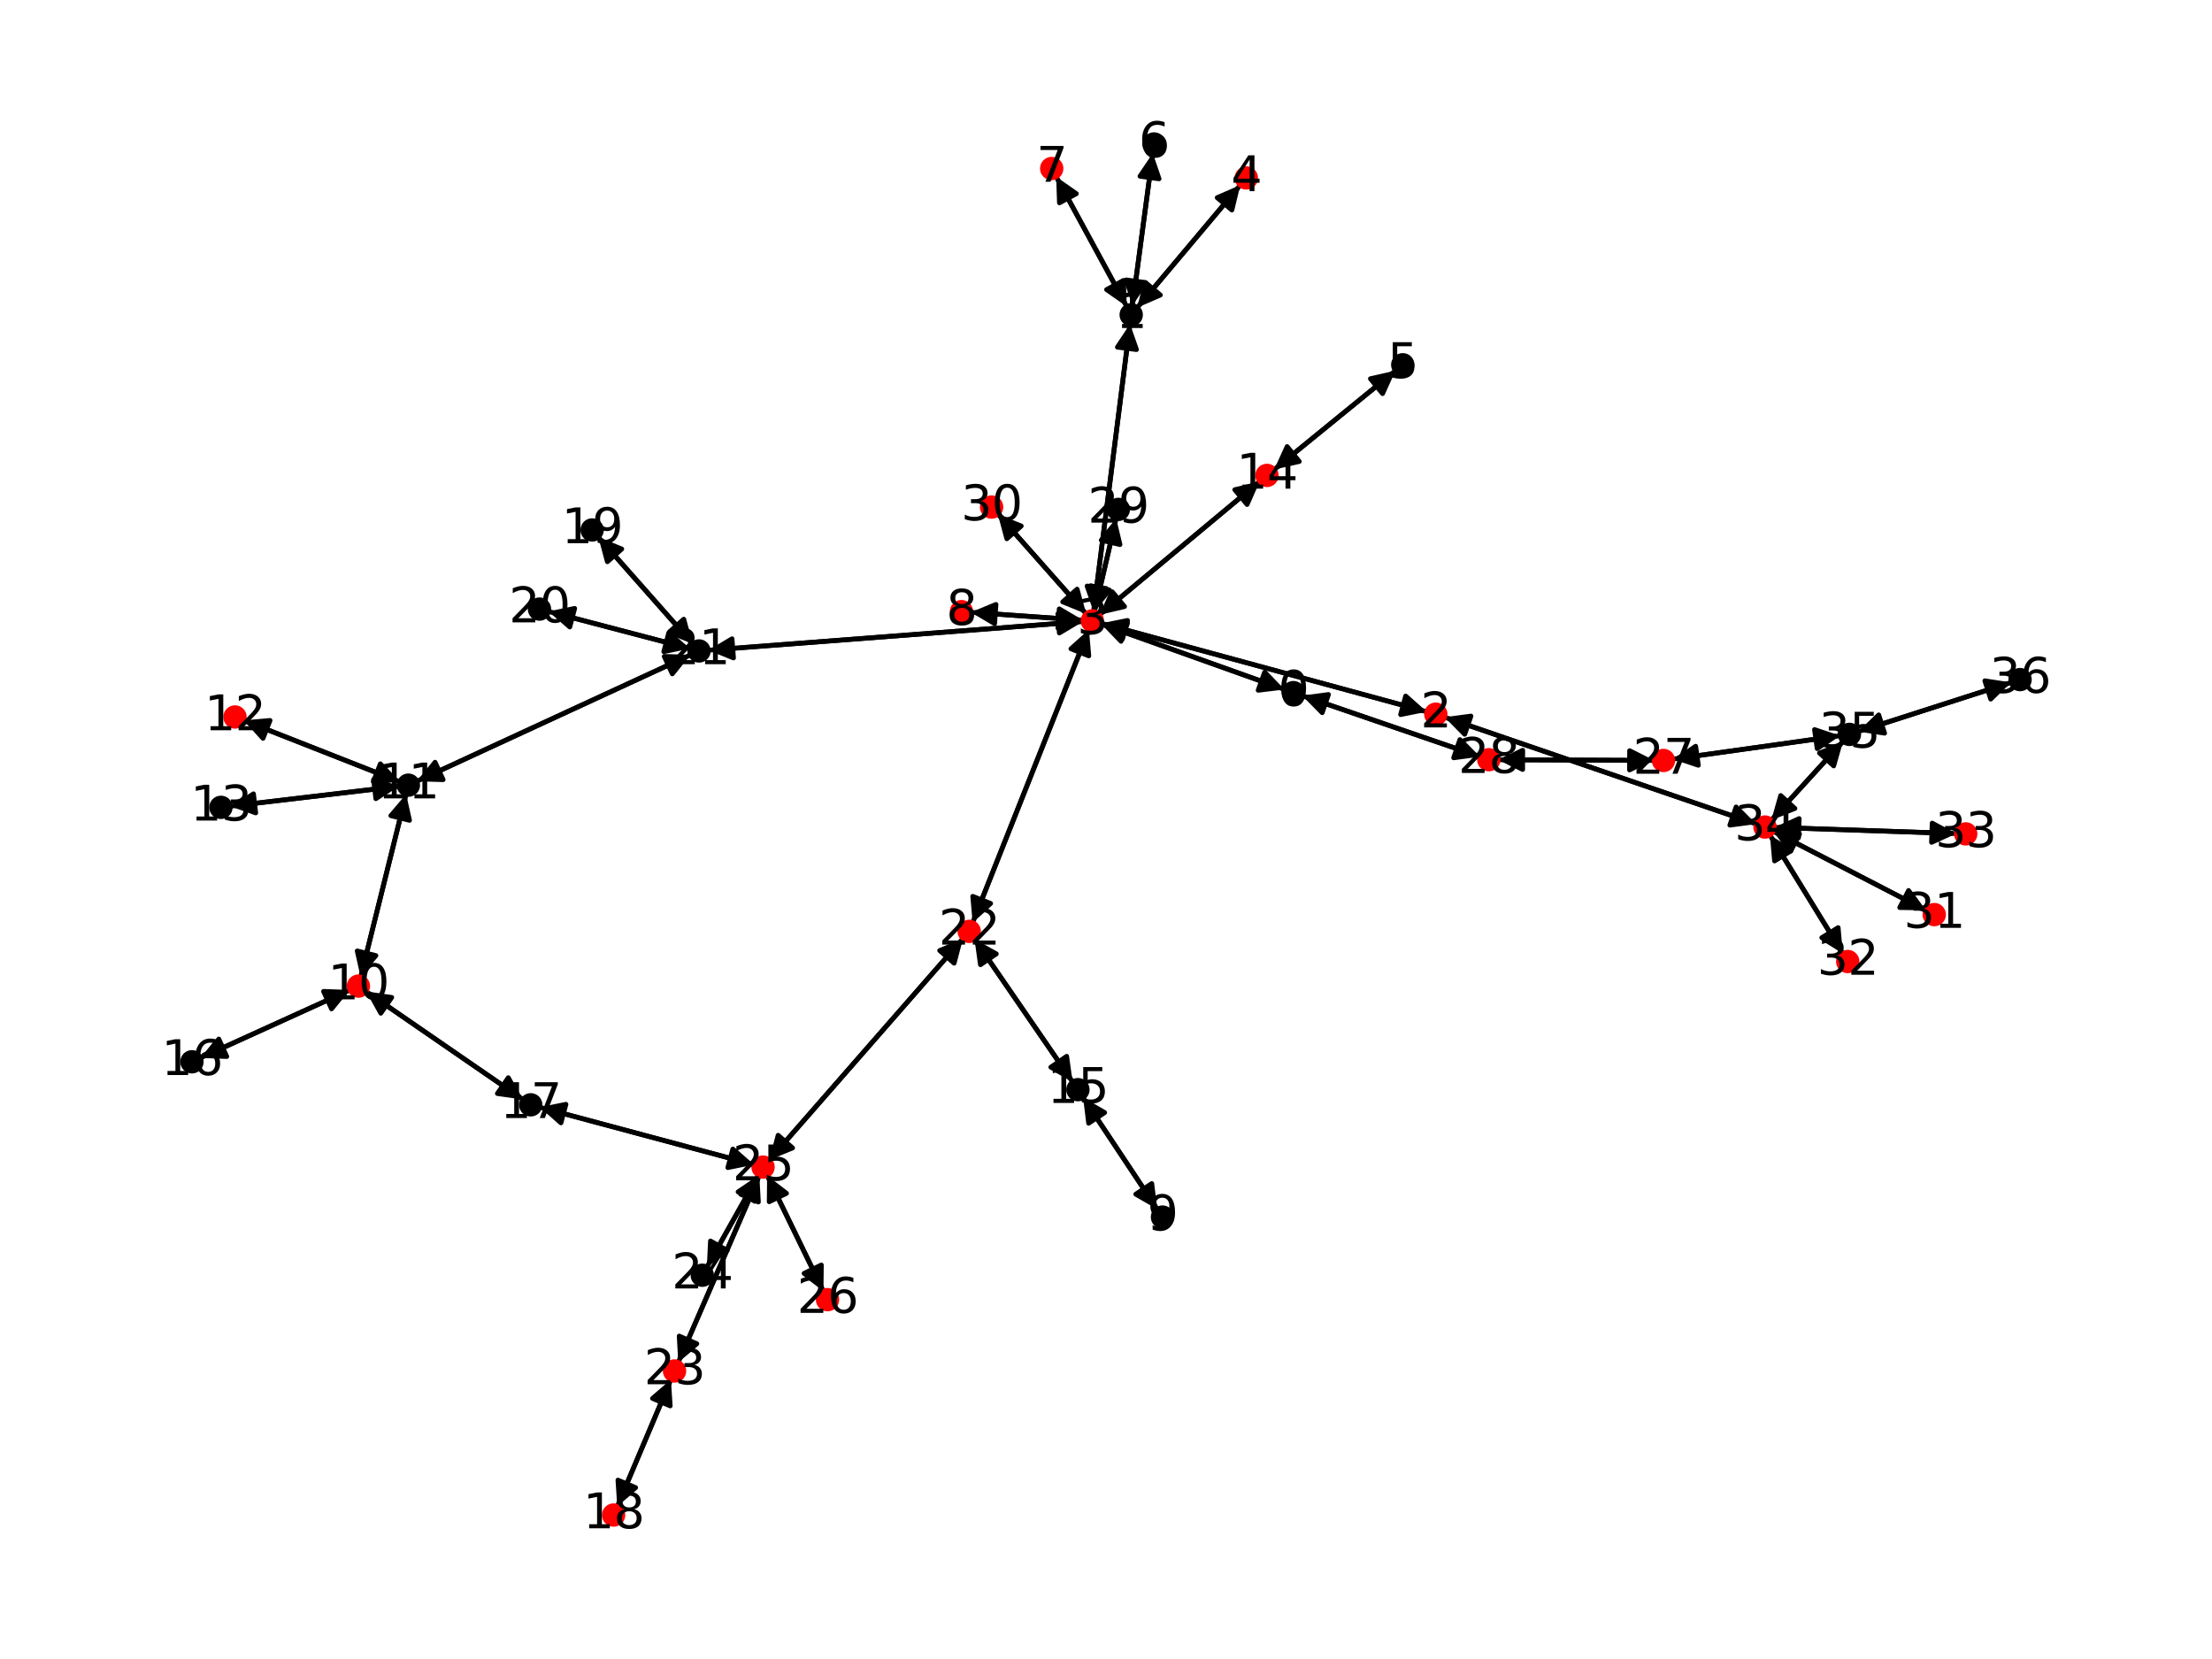 <?xml version="1.0" encoding="utf-8" standalone="no"?>
<!DOCTYPE svg PUBLIC "-//W3C//DTD SVG 1.1//EN"
  "http://www.w3.org/Graphics/SVG/1.1/DTD/svg11.dtd">
<svg xmlns:xlink="http://www.w3.org/1999/xlink" width="460.8pt" height="345.6pt" viewBox="0 0 460.8 345.6" xmlns="http://www.w3.org/2000/svg" version="1.1">
 <defs>
  <style type="text/css">*{stroke-linejoin: round; stroke-linecap: butt}</style>
 </defs>
 <g id="figure_1">
  <g id="patch_1">
   <path d="M 0 345.6 
L 460.8 345.6 
L 460.8 0 
L 0 0 
z
" style="fill: #ffffff"/>
  </g>
  <g id="axes_1">
   <g id="patch_2">
    <path d="M 267.599 143.634 
Q 248.491 136.81 230.437 130.362 
" clip-path="url(#p6cb7b478e5)" style="fill: none; stroke: #000000; stroke-linecap: round"/>
    <path d="M 233.531 133.591 
L 230.437 130.362 
L 234.876 129.824 
z
" clip-path="url(#p6cb7b478e5)" style="stroke: #000000; stroke-linecap: round"/>
   </g>
   <g id="patch_3">
    <path d="M 271.252 144.914 
Q 289.782 151.272 307.255 157.268 
" clip-path="url(#p6cb7b478e5)" style="fill: none; stroke: #000000; stroke-linecap: round"/>
    <path d="M 304.121 154.078 
L 307.255 157.268 
L 302.823 157.861 
z
" clip-path="url(#p6cb7b478e5)" style="stroke: #000000; stroke-linecap: round"/>
   </g>
   <g id="patch_4">
    <path d="M 235.408 67.491 
Q 231.605 97.452 227.943 126.303 
" clip-path="url(#p6cb7b478e5)" style="fill: none; stroke: #000000; stroke-linecap: round"/>
    <path d="M 230.43 122.587 
L 227.943 126.303 
L 226.462 122.083 
z
" clip-path="url(#p6cb7b478e5)" style="stroke: #000000; stroke-linecap: round"/>
   </g>
   <g id="patch_5">
    <path d="M 236.896 64.093 
Q 247.641 51.32 257.666 39.403 
" clip-path="url(#p6cb7b478e5)" style="fill: none; stroke: #000000; stroke-linecap: round"/>
    <path d="M 253.561 41.177 
L 257.666 39.403 
L 256.622 43.752 
z
" clip-path="url(#p6cb7b478e5)" style="stroke: #000000; stroke-linecap: round"/>
   </g>
   <g id="patch_6">
    <path d="M 235.907 63.657 
Q 238.026 47.783 239.998 33.018 
" clip-path="url(#p6cb7b478e5)" style="fill: none; stroke: #000000; stroke-linecap: round"/>
    <path d="M 237.486 36.718 
L 239.998 33.018 
L 241.451 37.247 
z
" clip-path="url(#p6cb7b478e5)" style="stroke: #000000; stroke-linecap: round"/>
   </g>
   <g id="patch_7">
    <path d="M 234.728 63.872 
Q 227.372 50.339 220.551 37.788 
" clip-path="url(#p6cb7b478e5)" style="fill: none; stroke: #000000; stroke-linecap: round"/>
    <path d="M 220.704 42.258 
L 220.551 37.788 
L 224.218 40.347 
z
" clip-path="url(#p6cb7b478e5)" style="stroke: #000000; stroke-linecap: round"/>
   </g>
   <g id="patch_8">
    <path d="M 300.933 149.407 
Q 333.393 160.533 364.795 171.297 
" clip-path="url(#p6cb7b478e5)" style="fill: none; stroke: #000000; stroke-linecap: round"/>
    <path d="M 361.659 168.108 
L 364.795 171.297 
L 360.362 171.892 
z
" clip-path="url(#p6cb7b478e5)" style="stroke: #000000; stroke-linecap: round"/>
   </g>
   <g id="patch_9">
    <path d="M 297.24 148.273 
Q 263.332 139.057 230.504 130.134 
" clip-path="url(#p6cb7b478e5)" style="fill: none; stroke: #000000; stroke-linecap: round"/>
    <path d="M 233.839 133.114 
L 230.504 130.134 
L 234.889 129.254 
z
" clip-path="url(#p6cb7b478e5)" style="stroke: #000000; stroke-linecap: round"/>
   </g>
   <g id="patch_10">
    <path d="M 229.38 129.984 
Q 248.487 136.809 266.542 143.257 
" clip-path="url(#p6cb7b478e5)" style="fill: none; stroke: #000000; stroke-linecap: round"/>
    <path d="M 263.448 140.028 
L 266.542 143.257 
L 262.102 143.795 
z
" clip-path="url(#p6cb7b478e5)" style="stroke: #000000; stroke-linecap: round"/>
   </g>
   <g id="patch_11">
    <path d="M 227.802 127.415 
Q 231.605 97.454 235.267 68.603 
" clip-path="url(#p6cb7b478e5)" style="fill: none; stroke: #000000; stroke-linecap: round"/>
    <path d="M 232.779 72.319 
L 235.267 68.603 
L 236.747 72.823 
z
" clip-path="url(#p6cb7b478e5)" style="stroke: #000000; stroke-linecap: round"/>
   </g>
   <g id="patch_12">
    <path d="M 229.423 129.841 
Q 263.33 139.056 296.158 147.979 
" clip-path="url(#p6cb7b478e5)" style="fill: none; stroke: #000000; stroke-linecap: round"/>
    <path d="M 292.823 145 
L 296.158 147.979 
L 291.774 148.86 
z
" clip-path="url(#p6cb7b478e5)" style="stroke: #000000; stroke-linecap: round"/>
   </g>
   <g id="patch_13">
    <path d="M 225.625 129.198 
Q 213.928 128.375 203.346 127.631 
" clip-path="url(#p6cb7b478e5)" style="fill: none; stroke: #000000; stroke-linecap: round"/>
    <path d="M 207.196 129.907 
L 203.346 127.631 
L 207.477 125.916 
z
" clip-path="url(#p6cb7b478e5)" style="stroke: #000000; stroke-linecap: round"/>
   </g>
   <g id="patch_14">
    <path d="M 229.048 128.093 
Q 245.744 114.186 261.582 100.994 
" clip-path="url(#p6cb7b478e5)" style="fill: none; stroke: #000000; stroke-linecap: round"/>
    <path d="M 257.229 102.017 
L 261.582 100.994 
L 259.789 105.09 
z
" clip-path="url(#p6cb7b478e5)" style="stroke: #000000; stroke-linecap: round"/>
   </g>
   <g id="patch_15">
    <path d="M 225.625 129.482 
Q 186.584 132.469 148.658 135.371 
" clip-path="url(#p6cb7b478e5)" style="fill: none; stroke: #000000; stroke-linecap: round"/>
    <path d="M 152.799 137.06 
L 148.658 135.371 
L 152.494 133.072 
z
" clip-path="url(#p6cb7b478e5)" style="stroke: #000000; stroke-linecap: round"/>
   </g>
   <g id="patch_16">
    <path d="M 226.846 131.13 
Q 214.731 161.677 203.029 191.184 
" clip-path="url(#p6cb7b478e5)" style="fill: none; stroke: #000000; stroke-linecap: round"/>
    <path d="M 206.362 188.204 
L 203.029 191.184 
L 202.644 186.729 
z
" clip-path="url(#p6cb7b478e5)" style="stroke: #000000; stroke-linecap: round"/>
   </g>
   <g id="patch_17">
    <path d="M 227.997 127.449 
Q 230.26 117.728 232.27 109.095 
" clip-path="url(#p6cb7b478e5)" style="fill: none; stroke: #000000; stroke-linecap: round"/>
    <path d="M 229.415 112.537 
L 232.27 109.095 
L 233.311 113.444 
z
" clip-path="url(#p6cb7b478e5)" style="stroke: #000000; stroke-linecap: round"/>
   </g>
   <g id="patch_18">
    <path d="M 226.274 127.884 
Q 217.062 117.48 208.59 107.912 
" clip-path="url(#p6cb7b478e5)" style="fill: none; stroke: #000000; stroke-linecap: round"/>
    <path d="M 209.745 112.233 
L 208.59 107.912 
L 212.739 109.581 
z
" clip-path="url(#p6cb7b478e5)" style="stroke: #000000; stroke-linecap: round"/>
   </g>
   <g id="patch_19">
    <path d="M 258.388 38.545 
Q 247.643 51.318 237.617 63.235 
" clip-path="url(#p6cb7b478e5)" style="fill: none; stroke: #000000; stroke-linecap: round"/>
    <path d="M 241.723 61.462 
L 237.617 63.235 
L 238.662 58.887 
z
" clip-path="url(#p6cb7b478e5)" style="stroke: #000000; stroke-linecap: round"/>
   </g>
   <g id="patch_20">
    <path d="M 290.717 77.213 
Q 278.073 87.515 266.297 97.109 
" clip-path="url(#p6cb7b478e5)" style="fill: none; stroke: #000000; stroke-linecap: round"/>
    <path d="M 270.661 96.133 
L 266.297 97.109 
L 268.135 93.032 
z
" clip-path="url(#p6cb7b478e5)" style="stroke: #000000; stroke-linecap: round"/>
   </g>
   <g id="patch_21">
    <path d="M 240.146 31.906 
Q 238.027 47.779 236.056 62.545 
" clip-path="url(#p6cb7b478e5)" style="fill: none; stroke: #000000; stroke-linecap: round"/>
    <path d="M 238.567 58.845 
L 236.056 62.545 
L 234.603 58.315 
z
" clip-path="url(#p6cb7b478e5)" style="stroke: #000000; stroke-linecap: round"/>
   </g>
   <g id="patch_22">
    <path d="M 220.015 36.802 
Q 227.371 50.336 234.192 62.886 
" clip-path="url(#p6cb7b478e5)" style="fill: none; stroke: #000000; stroke-linecap: round"/>
    <path d="M 234.039 58.417 
L 234.192 62.886 
L 230.525 60.327 
z
" clip-path="url(#p6cb7b478e5)" style="stroke: #000000; stroke-linecap: round"/>
   </g>
   <g id="patch_23">
    <path d="M 202.232 127.553 
Q 213.929 128.375 224.511 129.119 
" clip-path="url(#p6cb7b478e5)" style="fill: none; stroke: #000000; stroke-linecap: round"/>
    <path d="M 220.661 126.844 
L 224.511 129.119 
L 220.38 130.834 
z
" clip-path="url(#p6cb7b478e5)" style="stroke: #000000; stroke-linecap: round"/>
   </g>
   <g id="patch_24">
    <path d="M 241.102 251.933 
Q 233.363 240.273 226.242 229.545 
" clip-path="url(#p6cb7b478e5)" style="fill: none; stroke: #000000; stroke-linecap: round"/>
    <path d="M 226.787 233.984 
L 226.242 229.545 
L 230.12 231.771 
z
" clip-path="url(#p6cb7b478e5)" style="stroke: #000000; stroke-linecap: round"/>
   </g>
   <g id="patch_25">
    <path d="M 72.894 206.229 
Q 57.322 213.309 42.768 219.927 
" clip-path="url(#p6cb7b478e5)" style="fill: none; stroke: #000000; stroke-linecap: round"/>
    <path d="M 47.237 220.092 
L 42.768 219.927 
L 45.581 216.45 
z
" clip-path="url(#p6cb7b478e5)" style="stroke: #000000; stroke-linecap: round"/>
   </g>
   <g id="patch_26">
    <path d="M 76.252 206.524 
Q 92.61 217.79 108.047 228.421 
" clip-path="url(#p6cb7b478e5)" style="fill: none; stroke: #000000; stroke-linecap: round"/>
    <path d="M 105.887 224.505 
L 108.047 228.421 
L 103.618 227.8 
z
" clip-path="url(#p6cb7b478e5)" style="stroke: #000000; stroke-linecap: round"/>
   </g>
   <g id="patch_27">
    <path d="M 75.126 203.549 
Q 79.865 184.494 84.334 166.523 
" clip-path="url(#p6cb7b478e5)" style="fill: none; stroke: #000000; stroke-linecap: round"/>
    <path d="M 81.428 169.923 
L 84.334 166.523 
L 85.309 170.888 
z
" clip-path="url(#p6cb7b478e5)" style="stroke: #000000; stroke-linecap: round"/>
   </g>
   <g id="patch_28">
    <path d="M 84.603 165.44 
Q 79.864 184.495 75.395 202.465 
" clip-path="url(#p6cb7b478e5)" style="fill: none; stroke: #000000; stroke-linecap: round"/>
    <path d="M 78.302 199.066 
L 75.395 202.465 
L 74.42 198.1 
z
" clip-path="url(#p6cb7b478e5)" style="stroke: #000000; stroke-linecap: round"/>
   </g>
   <g id="patch_29">
    <path d="M 83.267 162.853 
Q 67.014 156.463 51.801 150.482 
" clip-path="url(#p6cb7b478e5)" style="fill: none; stroke: #000000; stroke-linecap: round"/>
    <path d="M 54.792 153.807 
L 51.801 150.482 
L 56.255 150.084 
z
" clip-path="url(#p6cb7b478e5)" style="stroke: #000000; stroke-linecap: round"/>
   </g>
   <g id="patch_30">
    <path d="M 83.15 163.789 
Q 65.552 165.873 49.064 167.825 
" clip-path="url(#p6cb7b478e5)" style="fill: none; stroke: #000000; stroke-linecap: round"/>
    <path d="M 53.271 169.341 
L 49.064 167.825 
L 52.801 165.369 
z
" clip-path="url(#p6cb7b478e5)" style="stroke: #000000; stroke-linecap: round"/>
   </g>
   <g id="patch_31">
    <path d="M 86.826 162.751 
Q 115.343 149.583 142.845 136.883 
" clip-path="url(#p6cb7b478e5)" style="fill: none; stroke: #000000; stroke-linecap: round"/>
    <path d="M 138.375 136.744 
L 142.845 136.883 
L 140.052 140.376 
z
" clip-path="url(#p6cb7b478e5)" style="stroke: #000000; stroke-linecap: round"/>
   </g>
   <g id="patch_32">
    <path d="M 50.758 150.072 
Q 67.012 156.462 82.225 162.443 
" clip-path="url(#p6cb7b478e5)" style="fill: none; stroke: #000000; stroke-linecap: round"/>
    <path d="M 79.234 159.118 
L 82.225 162.443 
L 77.77 162.841 
z
" clip-path="url(#p6cb7b478e5)" style="stroke: #000000; stroke-linecap: round"/>
   </g>
   <g id="patch_33">
    <path d="M 47.948 167.957 
Q 65.546 165.873 82.034 163.921 
" clip-path="url(#p6cb7b478e5)" style="fill: none; stroke: #000000; stroke-linecap: round"/>
    <path d="M 77.827 162.405 
L 82.034 163.921 
L 78.297 166.378 
z
" clip-path="url(#p6cb7b478e5)" style="stroke: #000000; stroke-linecap: round"/>
   </g>
   <g id="patch_34">
    <path d="M 262.44 100.279 
Q 245.743 114.187 229.905 127.379 
" clip-path="url(#p6cb7b478e5)" style="fill: none; stroke: #000000; stroke-linecap: round"/>
    <path d="M 234.259 126.355 
L 229.905 127.379 
L 231.699 123.282 
z
" clip-path="url(#p6cb7b478e5)" style="stroke: #000000; stroke-linecap: round"/>
   </g>
   <g id="patch_35">
    <path d="M 265.432 97.815 
Q 278.075 87.513 289.851 77.919 
" clip-path="url(#p6cb7b478e5)" style="fill: none; stroke: #000000; stroke-linecap: round"/>
    <path d="M 285.487 78.895 
L 289.851 77.919 
L 288.013 81.996 
z
" clip-path="url(#p6cb7b478e5)" style="stroke: #000000; stroke-linecap: round"/>
   </g>
   <g id="patch_36">
    <path d="M 225.619 228.608 
Q 233.359 240.267 240.48 250.996 
" clip-path="url(#p6cb7b478e5)" style="fill: none; stroke: #000000; stroke-linecap: round"/>
    <path d="M 239.934 246.557 
L 240.48 250.996 
L 236.601 248.769 
z
" clip-path="url(#p6cb7b478e5)" style="stroke: #000000; stroke-linecap: round"/>
   </g>
   <g id="patch_37">
    <path d="M 223.453 225.399 
Q 213.226 210.51 203.632 196.543 
" clip-path="url(#p6cb7b478e5)" style="fill: none; stroke: #000000; stroke-linecap: round"/>
    <path d="M 204.249 200.972 
L 203.632 196.543 
L 207.546 198.708 
z
" clip-path="url(#p6cb7b478e5)" style="stroke: #000000; stroke-linecap: round"/>
   </g>
   <g id="patch_38">
    <path d="M 41.752 220.389 
Q 57.323 213.309 71.877 206.691 
" clip-path="url(#p6cb7b478e5)" style="fill: none; stroke: #000000; stroke-linecap: round"/>
    <path d="M 67.408 206.526 
L 71.877 206.691 
L 69.064 210.168 
z
" clip-path="url(#p6cb7b478e5)" style="stroke: #000000; stroke-linecap: round"/>
   </g>
   <g id="patch_39">
    <path d="M 108.968 229.056 
Q 92.61 217.79 77.173 207.158 
" clip-path="url(#p6cb7b478e5)" style="fill: none; stroke: #000000; stroke-linecap: round"/>
    <path d="M 79.333 211.074 
L 77.173 207.158 
L 81.602 207.78 
z
" clip-path="url(#p6cb7b478e5)" style="stroke: #000000; stroke-linecap: round"/>
   </g>
   <g id="patch_40">
    <path d="M 112.431 230.654 
Q 134.759 236.639 156.008 242.334 
" clip-path="url(#p6cb7b478e5)" style="fill: none; stroke: #000000; stroke-linecap: round"/>
    <path d="M 152.662 239.367 
L 156.008 242.334 
L 151.626 243.23 
z
" clip-path="url(#p6cb7b478e5)" style="stroke: #000000; stroke-linecap: round"/>
   </g>
   <g id="patch_41">
    <path d="M 128.58 313.826 
Q 134.173 300.602 139.329 288.409 
" clip-path="url(#p6cb7b478e5)" style="fill: none; stroke: #000000; stroke-linecap: round"/>
    <path d="M 135.929 291.314 
L 139.329 288.409 
L 139.613 292.872 
z
" clip-path="url(#p6cb7b478e5)" style="stroke: #000000; stroke-linecap: round"/>
   </g>
   <g id="patch_42">
    <path d="M 124.631 111.854 
Q 134.481 123.003 143.591 133.314 
" clip-path="url(#p6cb7b478e5)" style="fill: none; stroke: #000000; stroke-linecap: round"/>
    <path d="M 142.441 128.992 
L 143.591 133.314 
L 139.444 131.64 
z
" clip-path="url(#p6cb7b478e5)" style="stroke: #000000; stroke-linecap: round"/>
   </g>
   <g id="patch_43">
    <path d="M 114.252 127.376 
Q 128.997 131.245 142.661 134.829 
" clip-path="url(#p6cb7b478e5)" style="fill: none; stroke: #000000; stroke-linecap: round"/>
    <path d="M 139.299 131.88 
L 142.661 134.829 
L 138.284 135.749 
z
" clip-path="url(#p6cb7b478e5)" style="stroke: #000000; stroke-linecap: round"/>
   </g>
   <g id="patch_44">
    <path d="M 147.547 135.456 
Q 186.588 132.469 224.514 129.567 
" clip-path="url(#p6cb7b478e5)" style="fill: none; stroke: #000000; stroke-linecap: round"/>
    <path d="M 220.373 127.878 
L 224.514 129.567 
L 220.679 131.866 
z
" clip-path="url(#p6cb7b478e5)" style="stroke: #000000; stroke-linecap: round"/>
   </g>
   <g id="patch_45">
    <path d="M 143.859 136.415 
Q 115.342 149.583 87.84 162.283 
" clip-path="url(#p6cb7b478e5)" style="fill: none; stroke: #000000; stroke-linecap: round"/>
    <path d="M 92.31 162.422 
L 87.84 162.283 
L 90.633 158.79 
z
" clip-path="url(#p6cb7b478e5)" style="stroke: #000000; stroke-linecap: round"/>
   </g>
   <g id="patch_46">
    <path d="M 144.334 134.155 
Q 134.484 123.006 125.374 112.695 
" clip-path="url(#p6cb7b478e5)" style="fill: none; stroke: #000000; stroke-linecap: round"/>
    <path d="M 126.524 117.017 
L 125.374 112.695 
L 129.521 114.369 
z
" clip-path="url(#p6cb7b478e5)" style="stroke: #000000; stroke-linecap: round"/>
   </g>
   <g id="patch_47">
    <path d="M 143.744 135.114 
Q 128.999 131.245 115.335 127.66 
" clip-path="url(#p6cb7b478e5)" style="fill: none; stroke: #000000; stroke-linecap: round"/>
    <path d="M 118.697 130.61 
L 115.335 127.66 
L 119.712 126.741 
z
" clip-path="url(#p6cb7b478e5)" style="stroke: #000000; stroke-linecap: round"/>
   </g>
   <g id="patch_48">
    <path d="M 202.615 192.228 
Q 214.73 161.681 226.432 132.173 
" clip-path="url(#p6cb7b478e5)" style="fill: none; stroke: #000000; stroke-linecap: round"/>
    <path d="M 223.098 135.154 
L 226.432 132.173 
L 226.816 136.629 
z
" clip-path="url(#p6cb7b478e5)" style="stroke: #000000; stroke-linecap: round"/>
   </g>
   <g id="patch_49">
    <path d="M 203 195.622 
Q 213.227 210.511 222.82 224.478 
" clip-path="url(#p6cb7b478e5)" style="fill: none; stroke: #000000; stroke-linecap: round"/>
    <path d="M 222.204 220.049 
L 222.82 224.478 
L 218.907 222.314 
z
" clip-path="url(#p6cb7b478e5)" style="stroke: #000000; stroke-linecap: round"/>
   </g>
   <g id="patch_50">
    <path d="M 200.626 195.484 
Q 180.43 218.576 160.969 240.827 
" clip-path="url(#p6cb7b478e5)" style="fill: none; stroke: #000000; stroke-linecap: round"/>
    <path d="M 165.108 239.133 
L 160.969 240.827 
L 162.097 236.499 
z
" clip-path="url(#p6cb7b478e5)" style="stroke: #000000; stroke-linecap: round"/>
   </g>
   <g id="patch_51">
    <path d="M 139.764 287.382 
Q 134.171 300.605 129.015 312.799 
" clip-path="url(#p6cb7b478e5)" style="fill: none; stroke: #000000; stroke-linecap: round"/>
    <path d="M 132.415 309.894 
L 129.015 312.799 
L 128.731 308.336 
z
" clip-path="url(#p6cb7b478e5)" style="stroke: #000000; stroke-linecap: round"/>
   </g>
   <g id="patch_52">
    <path d="M 141.289 283.822 
Q 149.739 264.361 157.743 245.927 
" clip-path="url(#p6cb7b478e5)" style="fill: none; stroke: #000000; stroke-linecap: round"/>
    <path d="M 154.315 248.799 
L 157.743 245.927 
L 157.984 250.392 
z
" clip-path="url(#p6cb7b478e5)" style="stroke: #000000; stroke-linecap: round"/>
   </g>
   <g id="patch_53">
    <path d="M 147.244 263.967 
Q 152.628 254.389 157.463 245.787 
" clip-path="url(#p6cb7b478e5)" style="fill: none; stroke: #000000; stroke-linecap: round"/>
    <path d="M 153.76 248.294 
L 157.463 245.787 
L 157.247 250.254 
z
" clip-path="url(#p6cb7b478e5)" style="stroke: #000000; stroke-linecap: round"/>
   </g>
   <g id="patch_54">
    <path d="M 157.089 242.624 
Q 134.761 236.639 113.513 230.944 
" clip-path="url(#p6cb7b478e5)" style="fill: none; stroke: #000000; stroke-linecap: round"/>
    <path d="M 116.859 233.912 
L 113.513 230.944 
L 117.894 230.048 
z
" clip-path="url(#p6cb7b478e5)" style="stroke: #000000; stroke-linecap: round"/>
   </g>
   <g id="patch_55">
    <path d="M 160.236 241.666 
Q 180.432 218.573 199.892 196.323 
" clip-path="url(#p6cb7b478e5)" style="fill: none; stroke: #000000; stroke-linecap: round"/>
    <path d="M 195.754 198.017 
L 199.892 196.323 
L 198.764 200.65 
z
" clip-path="url(#p6cb7b478e5)" style="stroke: #000000; stroke-linecap: round"/>
   </g>
   <g id="patch_56">
    <path d="M 158.188 244.901 
Q 149.739 264.361 141.735 282.796 
" clip-path="url(#p6cb7b478e5)" style="fill: none; stroke: #000000; stroke-linecap: round"/>
    <path d="M 145.162 279.923 
L 141.735 282.796 
L 141.493 278.33 
z
" clip-path="url(#p6cb7b478e5)" style="stroke: #000000; stroke-linecap: round"/>
   </g>
   <g id="patch_57">
    <path d="M 158.012 244.811 
Q 152.628 254.388 147.793 262.991 
" clip-path="url(#p6cb7b478e5)" style="fill: none; stroke: #000000; stroke-linecap: round"/>
    <path d="M 151.496 260.484 
L 147.793 262.991 
L 148.009 258.524 
z
" clip-path="url(#p6cb7b478e5)" style="stroke: #000000; stroke-linecap: round"/>
   </g>
   <g id="patch_58">
    <path d="M 159.806 244.868 
Q 165.673 256.934 171.051 267.995 
" clip-path="url(#p6cb7b478e5)" style="fill: none; stroke: #000000; stroke-linecap: round"/>
    <path d="M 171.101 263.523 
L 171.051 267.995 
L 167.504 265.272 
z
" clip-path="url(#p6cb7b478e5)" style="stroke: #000000; stroke-linecap: round"/>
   </g>
   <g id="patch_59">
    <path d="M 171.539 268.998 
Q 165.672 256.931 160.294 245.871 
" clip-path="url(#p6cb7b478e5)" style="fill: none; stroke: #000000; stroke-linecap: round"/>
    <path d="M 160.245 250.343 
L 160.294 245.871 
L 163.842 248.594 
z
" clip-path="url(#p6cb7b478e5)" style="stroke: #000000; stroke-linecap: round"/>
   </g>
   <g id="patch_60">
    <path d="M 348.445 158.149 
Q 365.895 155.703 382.238 153.412 
" clip-path="url(#p6cb7b478e5)" style="fill: none; stroke: #000000; stroke-linecap: round"/>
    <path d="M 377.999 151.986 
L 382.238 153.412 
L 378.554 155.948 
z
" clip-path="url(#p6cb7b478e5)" style="stroke: #000000; stroke-linecap: round"/>
   </g>
   <g id="patch_61">
    <path d="M 344.598 158.409 
Q 328.34 158.338 313.2 158.272 
" clip-path="url(#p6cb7b478e5)" style="fill: none; stroke: #000000; stroke-linecap: round"/>
    <path d="M 317.191 160.289 
L 313.2 158.272 
L 317.209 156.289 
z
" clip-path="url(#p6cb7b478e5)" style="stroke: #000000; stroke-linecap: round"/>
   </g>
   <g id="patch_62">
    <path d="M 308.311 157.63 
Q 289.781 151.272 272.308 145.276 
" clip-path="url(#p6cb7b478e5)" style="fill: none; stroke: #000000; stroke-linecap: round"/>
    <path d="M 275.442 148.466 
L 272.308 145.276 
L 276.741 144.682 
z
" clip-path="url(#p6cb7b478e5)" style="stroke: #000000; stroke-linecap: round"/>
   </g>
   <g id="patch_63">
    <path d="M 312.075 158.267 
Q 328.333 158.338 343.473 158.405 
" clip-path="url(#p6cb7b478e5)" style="fill: none; stroke: #000000; stroke-linecap: round"/>
    <path d="M 339.482 156.387 
L 343.473 158.405 
L 339.464 160.387 
z
" clip-path="url(#p6cb7b478e5)" style="stroke: #000000; stroke-linecap: round"/>
   </g>
   <g id="patch_64">
    <path d="M 232.524 108.003 
Q 230.261 117.724 228.251 126.357 
" clip-path="url(#p6cb7b478e5)" style="fill: none; stroke: #000000; stroke-linecap: round"/>
    <path d="M 231.106 122.915 
L 228.251 126.357 
L 227.21 122.008 
z
" clip-path="url(#p6cb7b478e5)" style="stroke: #000000; stroke-linecap: round"/>
   </g>
   <g id="patch_65">
    <path d="M 207.851 107.077 
Q 217.063 117.481 225.535 127.049 
" clip-path="url(#p6cb7b478e5)" style="fill: none; stroke: #000000; stroke-linecap: round"/>
    <path d="M 224.38 122.728 
L 225.535 127.049 
L 221.386 125.38 
z
" clip-path="url(#p6cb7b478e5)" style="stroke: #000000; stroke-linecap: round"/>
   </g>
   <g id="patch_66">
    <path d="M 401.223 189.638 
Q 385.314 181.408 370.398 173.692 
" clip-path="url(#p6cb7b478e5)" style="fill: none; stroke: #000000; stroke-linecap: round"/>
    <path d="M 373.032 177.306 
L 370.398 173.692 
L 374.87 173.753 
z
" clip-path="url(#p6cb7b478e5)" style="stroke: #000000; stroke-linecap: round"/>
   </g>
   <g id="patch_67">
    <path d="M 383.897 198.649 
Q 376.297 186.293 369.283 174.89 
" clip-path="url(#p6cb7b478e5)" style="fill: none; stroke: #000000; stroke-linecap: round"/>
    <path d="M 369.675 179.345 
L 369.283 174.89 
L 373.082 177.249 
z
" clip-path="url(#p6cb7b478e5)" style="stroke: #000000; stroke-linecap: round"/>
   </g>
   <g id="patch_68">
    <path d="M 407.556 173.647 
Q 388.585 172.999 370.731 172.391 
" clip-path="url(#p6cb7b478e5)" style="fill: none; stroke: #000000; stroke-linecap: round"/>
    <path d="M 374.661 174.526 
L 370.731 172.391 
L 374.797 170.528 
z
" clip-path="url(#p6cb7b478e5)" style="stroke: #000000; stroke-linecap: round"/>
   </g>
   <g id="patch_69">
    <path d="M 365.852 171.66 
Q 333.393 160.533 301.991 149.769 
" clip-path="url(#p6cb7b478e5)" style="fill: none; stroke: #000000; stroke-linecap: round"/>
    <path d="M 305.126 152.958 
L 301.991 149.769 
L 306.423 149.174 
z
" clip-path="url(#p6cb7b478e5)" style="stroke: #000000; stroke-linecap: round"/>
   </g>
   <g id="patch_70">
    <path d="M 369.399 173.175 
Q 385.307 181.405 400.223 189.121 
" clip-path="url(#p6cb7b478e5)" style="fill: none; stroke: #000000; stroke-linecap: round"/>
    <path d="M 397.589 185.507 
L 400.223 189.121 
L 395.751 189.06 
z
" clip-path="url(#p6cb7b478e5)" style="stroke: #000000; stroke-linecap: round"/>
   </g>
   <g id="patch_71">
    <path d="M 368.697 173.938 
Q 376.298 186.294 383.312 197.698 
" clip-path="url(#p6cb7b478e5)" style="fill: none; stroke: #000000; stroke-linecap: round"/>
    <path d="M 382.92 193.243 
L 383.312 197.698 
L 379.513 195.338 
z
" clip-path="url(#p6cb7b478e5)" style="stroke: #000000; stroke-linecap: round"/>
   </g>
   <g id="patch_72">
    <path d="M 369.618 172.353 
Q 388.589 173 406.443 173.609 
" clip-path="url(#p6cb7b478e5)" style="fill: none; stroke: #000000; stroke-linecap: round"/>
    <path d="M 402.513 171.473 
L 406.443 173.609 
L 402.377 175.471 
z
" clip-path="url(#p6cb7b478e5)" style="stroke: #000000; stroke-linecap: round"/>
   </g>
   <g id="patch_73">
    <path d="M 368.984 170.856 
Q 376.471 162.639 383.206 155.247 
" clip-path="url(#p6cb7b478e5)" style="fill: none; stroke: #000000; stroke-linecap: round"/>
    <path d="M 379.033 156.857 
L 383.206 155.247 
L 381.99 159.551 
z
" clip-path="url(#p6cb7b478e5)" style="stroke: #000000; stroke-linecap: round"/>
   </g>
   <g id="patch_74">
    <path d="M 383.349 153.256 
Q 365.899 155.702 349.556 157.994 
" clip-path="url(#p6cb7b478e5)" style="fill: none; stroke: #000000; stroke-linecap: round"/>
    <path d="M 353.795 159.419 
L 349.556 157.994 
L 353.24 155.458 
z
" clip-path="url(#p6cb7b478e5)" style="stroke: #000000; stroke-linecap: round"/>
   </g>
   <g id="patch_75">
    <path d="M 383.961 154.417 
Q 376.474 162.635 369.74 170.027 
" clip-path="url(#p6cb7b478e5)" style="fill: none; stroke: #000000; stroke-linecap: round"/>
    <path d="M 373.912 168.417 
L 369.74 170.027 
L 370.956 165.723 
z
" clip-path="url(#p6cb7b478e5)" style="stroke: #000000; stroke-linecap: round"/>
   </g>
   <g id="patch_76">
    <path d="M 387.108 152.395 
Q 403.037 147.28 417.901 142.507 
" clip-path="url(#p6cb7b478e5)" style="fill: none; stroke: #000000; stroke-linecap: round"/>
    <path d="M 413.481 141.826 
L 417.901 142.507 
L 414.704 145.634 
z
" clip-path="url(#p6cb7b478e5)" style="stroke: #000000; stroke-linecap: round"/>
   </g>
   <g id="patch_77">
    <path d="M 418.969 142.164 
Q 403.04 147.279 388.176 152.052 
" clip-path="url(#p6cb7b478e5)" style="fill: none; stroke: #000000; stroke-linecap: round"/>
    <path d="M 392.596 152.734 
L 388.176 152.052 
L 391.373 148.925 
z
" clip-path="url(#p6cb7b478e5)" style="stroke: #000000; stroke-linecap: round"/>
   </g>
   <g id="PathCollection_1">
    <defs>
     <path id="C0_0_f9f08f2484" d="M 0 1.936 
C 0.514 1.936 1.006 1.732 1.369 1.369 
C 1.732 1.006 1.936 0.514 1.936 -0 
C 1.936 -0.514 1.732 -1.006 1.369 -1.369 
C 1.006 -1.732 0.514 -1.936 0 -1.936 
C -0.514 -1.936 -1.006 -1.732 -1.369 -1.369 
C -1.732 -1.006 -1.936 -0.514 -1.936 0 
C -1.936 0.514 -1.732 1.006 -1.369 1.369 
C -1.006 1.732 -0.514 1.936 0 1.936 
z
"/>
    </defs>
    <g clip-path="url(#p6cb7b478e5)">
     <use xlink:href="#C0_0_f9f08f2484" x="269.42" y="144.285" style="stroke: #000000"/>
    </g>
    <g clip-path="url(#p6cb7b478e5)">
     <use xlink:href="#C0_0_f9f08f2484" x="235.651" y="65.572" style="stroke: #000000"/>
    </g>
    <g clip-path="url(#p6cb7b478e5)">
     <use xlink:href="#C0_0_f9f08f2484" x="299.104" y="148.78" style="fill: #ff0000; stroke: #ff0000"/>
    </g>
    <g clip-path="url(#p6cb7b478e5)">
     <use xlink:href="#C0_0_f9f08f2484" x="227.558" y="129.334" style="fill: #ff0000; stroke: #ff0000"/>
    </g>
    <g clip-path="url(#p6cb7b478e5)">
     <use xlink:href="#C0_0_f9f08f2484" x="259.632" y="37.066" style="fill: #ff0000; stroke: #ff0000"/>
    </g>
    <g clip-path="url(#p6cb7b478e5)">
     <use xlink:href="#C0_0_f9f08f2484" x="292.219" y="75.99" style="stroke: #000000"/>
    </g>
    <g clip-path="url(#p6cb7b478e5)">
     <use xlink:href="#C0_0_f9f08f2484" x="240.402" y="29.99" style="stroke: #000000"/>
    </g>
    <g clip-path="url(#p6cb7b478e5)">
     <use xlink:href="#C0_0_f9f08f2484" x="219.091" y="35.102" style="fill: #ff0000; stroke: #ff0000"/>
    </g>
    <g clip-path="url(#p6cb7b478e5)">
     <use xlink:href="#C0_0_f9f08f2484" x="200.299" y="127.417" style="fill: #ff0000; stroke: #ff0000"/>
    </g>
    <g clip-path="url(#p6cb7b478e5)">
     <use xlink:href="#C0_0_f9f08f2484" x="242.171" y="253.544" style="stroke: #000000"/>
    </g>
    <g clip-path="url(#p6cb7b478e5)">
     <use xlink:href="#C0_0_f9f08f2484" x="74.659" y="205.427" style="fill: #ff0000; stroke: #ff0000"/>
    </g>
    <g clip-path="url(#p6cb7b478e5)">
     <use xlink:href="#C0_0_f9f08f2484" x="85.071" y="163.562" style="stroke: #000000"/>
    </g>
    <g clip-path="url(#p6cb7b478e5)">
     <use xlink:href="#C0_0_f9f08f2484" x="48.955" y="149.363" style="fill: #ff0000; stroke: #ff0000"/>
    </g>
    <g clip-path="url(#p6cb7b478e5)">
     <use xlink:href="#C0_0_f9f08f2484" x="46.027" y="168.185" style="stroke: #000000"/>
    </g>
    <g clip-path="url(#p6cb7b478e5)">
     <use xlink:href="#C0_0_f9f08f2484" x="263.929" y="99.038" style="fill: #ff0000; stroke: #ff0000"/>
    </g>
    <g clip-path="url(#p6cb7b478e5)">
     <use xlink:href="#C0_0_f9f08f2484" x="224.55" y="226.997" style="stroke: #000000"/>
    </g>
    <g clip-path="url(#p6cb7b478e5)">
     <use xlink:href="#C0_0_f9f08f2484" x="39.987" y="221.191" style="stroke: #000000"/>
    </g>
    <g clip-path="url(#p6cb7b478e5)">
     <use xlink:href="#C0_0_f9f08f2484" x="110.561" y="230.153" style="stroke: #000000"/>
    </g>
    <g clip-path="url(#p6cb7b478e5)">
     <use xlink:href="#C0_0_f9f08f2484" x="127.826" y="315.61" style="fill: #ff0000; stroke: #ff0000"/>
    </g>
    <g clip-path="url(#p6cb7b478e5)">
     <use xlink:href="#C0_0_f9f08f2484" x="123.351" y="110.405" style="stroke: #000000"/>
    </g>
    <g clip-path="url(#p6cb7b478e5)">
     <use xlink:href="#C0_0_f9f08f2484" x="112.382" y="126.886" style="stroke: #000000"/>
    </g>
    <g clip-path="url(#p6cb7b478e5)">
     <use xlink:href="#C0_0_f9f08f2484" x="145.614" y="135.604" style="stroke: #000000"/>
    </g>
    <g clip-path="url(#p6cb7b478e5)">
     <use xlink:href="#C0_0_f9f08f2484" x="201.902" y="194.024" style="fill: #ff0000; stroke: #ff0000"/>
    </g>
    <g clip-path="url(#p6cb7b478e5)">
     <use xlink:href="#C0_0_f9f08f2484" x="140.518" y="285.597" style="fill: #ff0000; stroke: #ff0000"/>
    </g>
    <g clip-path="url(#p6cb7b478e5)">
     <use xlink:href="#C0_0_f9f08f2484" x="146.297" y="265.652" style="stroke: #000000"/>
    </g>
    <g clip-path="url(#p6cb7b478e5)">
     <use xlink:href="#C0_0_f9f08f2484" x="158.959" y="243.125" style="fill: #ff0000; stroke: #ff0000"/>
    </g>
    <g clip-path="url(#p6cb7b478e5)">
     <use xlink:href="#C0_0_f9f08f2484" x="172.386" y="270.74" style="fill: #ff0000; stroke: #ff0000"/>
    </g>
    <g clip-path="url(#p6cb7b478e5)">
     <use xlink:href="#C0_0_f9f08f2484" x="346.53" y="158.418" style="fill: #ff0000; stroke: #ff0000"/>
    </g>
    <g clip-path="url(#p6cb7b478e5)">
     <use xlink:href="#C0_0_f9f08f2484" x="310.143" y="158.259" style="fill: #ff0000; stroke: #ff0000"/>
    </g>
    <g clip-path="url(#p6cb7b478e5)">
     <use xlink:href="#C0_0_f9f08f2484" x="232.963" y="106.118" style="stroke: #000000"/>
    </g>
    <g clip-path="url(#p6cb7b478e5)">
     <use xlink:href="#C0_0_f9f08f2484" x="206.567" y="105.627" style="fill: #ff0000; stroke: #ff0000"/>
    </g>
    <g clip-path="url(#p6cb7b478e5)">
     <use xlink:href="#C0_0_f9f08f2484" x="402.94" y="190.527" style="fill: #ff0000; stroke: #ff0000"/>
    </g>
    <g clip-path="url(#p6cb7b478e5)">
     <use xlink:href="#C0_0_f9f08f2484" x="384.913" y="200.301" style="fill: #ff0000; stroke: #ff0000"/>
    </g>
    <g clip-path="url(#p6cb7b478e5)">
     <use xlink:href="#C0_0_f9f08f2484" x="409.493" y="173.713" style="fill: #ff0000; stroke: #ff0000"/>
    </g>
    <g clip-path="url(#p6cb7b478e5)">
     <use xlink:href="#C0_0_f9f08f2484" x="367.681" y="172.286" style="fill: #ff0000; stroke: #ff0000"/>
    </g>
    <g clip-path="url(#p6cb7b478e5)">
     <use xlink:href="#C0_0_f9f08f2484" x="385.264" y="152.987" style="stroke: #000000"/>
    </g>
    <g clip-path="url(#p6cb7b478e5)">
     <use xlink:href="#C0_0_f9f08f2484" x="420.813" y="141.572" style="stroke: #000000"/>
    </g>
   </g>
   <g id="text_1">
    <g clip-path="url(#p6cb7b478e5)">
     <!-- 0 -->
     <g transform="translate(266.239 147.044) scale(0.1 -0.1)">
      <defs>
       <path id="DejaVuSans-30" d="M 2034 4250 
Q 1547 4250 1301 3770 
Q 1056 3291 1056 2328 
Q 1056 1369 1301 889 
Q 1547 409 2034 409 
Q 2525 409 2770 889 
Q 3016 1369 3016 2328 
Q 3016 3291 2770 3770 
Q 2525 4250 2034 4250 
z
M 2034 4750 
Q 2819 4750 3233 4129 
Q 3647 3509 3647 2328 
Q 3647 1150 3233 529 
Q 2819 -91 2034 -91 
Q 1250 -91 836 529 
Q 422 1150 422 2328 
Q 422 3509 836 4129 
Q 1250 4750 2034 4750 
z
" transform="scale(0.016)"/>
      </defs>
      <use xlink:href="#DejaVuSans-30"/>
     </g>
    </g>
   </g>
   <g id="text_2">
    <g clip-path="url(#p6cb7b478e5)">
     <!-- 1 -->
     <g transform="translate(232.47 68.331) scale(0.1 -0.1)">
      <defs>
       <path id="DejaVuSans-31" d="M 794 531 
L 1825 531 
L 1825 4091 
L 703 3866 
L 703 4441 
L 1819 4666 
L 2450 4666 
L 2450 531 
L 3481 531 
L 3481 0 
L 794 0 
L 794 531 
z
" transform="scale(0.016)"/>
      </defs>
      <use xlink:href="#DejaVuSans-31"/>
     </g>
    </g>
   </g>
   <g id="text_3">
    <g clip-path="url(#p6cb7b478e5)">
     <!-- 2 -->
     <g transform="translate(295.923 151.539) scale(0.1 -0.1)">
      <defs>
       <path id="DejaVuSans-32" d="M 1228 531 
L 3431 531 
L 3431 0 
L 469 0 
L 469 531 
Q 828 903 1448 1529 
Q 2069 2156 2228 2338 
Q 2531 2678 2651 2914 
Q 2772 3150 2772 3378 
Q 2772 3750 2511 3984 
Q 2250 4219 1831 4219 
Q 1534 4219 1204 4116 
Q 875 4013 500 3803 
L 500 4441 
Q 881 4594 1212 4672 
Q 1544 4750 1819 4750 
Q 2544 4750 2975 4387 
Q 3406 4025 3406 3419 
Q 3406 3131 3298 2873 
Q 3191 2616 2906 2266 
Q 2828 2175 2409 1742 
Q 1991 1309 1228 531 
z
" transform="scale(0.016)"/>
      </defs>
      <use xlink:href="#DejaVuSans-32"/>
     </g>
    </g>
   </g>
   <g id="text_4">
    <g clip-path="url(#p6cb7b478e5)">
     <!-- 3 -->
     <g transform="translate(224.377 132.093) scale(0.1 -0.1)">
      <defs>
       <path id="DejaVuSans-33" d="M 2597 2516 
Q 3050 2419 3304 2112 
Q 3559 1806 3559 1356 
Q 3559 666 3084 287 
Q 2609 -91 1734 -91 
Q 1441 -91 1130 -33 
Q 819 25 488 141 
L 488 750 
Q 750 597 1062 519 
Q 1375 441 1716 441 
Q 2309 441 2620 675 
Q 2931 909 2931 1356 
Q 2931 1769 2642 2001 
Q 2353 2234 1838 2234 
L 1294 2234 
L 1294 2753 
L 1863 2753 
Q 2328 2753 2575 2939 
Q 2822 3125 2822 3475 
Q 2822 3834 2567 4026 
Q 2313 4219 1838 4219 
Q 1578 4219 1281 4162 
Q 984 4106 628 3988 
L 628 4550 
Q 988 4650 1302 4700 
Q 1616 4750 1894 4750 
Q 2613 4750 3031 4423 
Q 3450 4097 3450 3541 
Q 3450 3153 3228 2886 
Q 3006 2619 2597 2516 
z
" transform="scale(0.016)"/>
      </defs>
      <use xlink:href="#DejaVuSans-33"/>
     </g>
    </g>
   </g>
   <g id="text_5">
    <g clip-path="url(#p6cb7b478e5)">
     <!-- 4 -->
     <g transform="translate(256.451 39.826) scale(0.1 -0.1)">
      <defs>
       <path id="DejaVuSans-34" d="M 2419 4116 
L 825 1625 
L 2419 1625 
L 2419 4116 
z
M 2253 4666 
L 3047 4666 
L 3047 1625 
L 3713 1625 
L 3713 1100 
L 3047 1100 
L 3047 0 
L 2419 0 
L 2419 1100 
L 313 1100 
L 313 1709 
L 2253 4666 
z
" transform="scale(0.016)"/>
      </defs>
      <use xlink:href="#DejaVuSans-34"/>
     </g>
    </g>
   </g>
   <g id="text_6">
    <g clip-path="url(#p6cb7b478e5)">
     <!-- 5 -->
     <g transform="translate(289.037 78.749) scale(0.1 -0.1)">
      <defs>
       <path id="DejaVuSans-35" d="M 691 4666 
L 3169 4666 
L 3169 4134 
L 1269 4134 
L 1269 2991 
Q 1406 3038 1543 3061 
Q 1681 3084 1819 3084 
Q 2600 3084 3056 2656 
Q 3513 2228 3513 1497 
Q 3513 744 3044 326 
Q 2575 -91 1722 -91 
Q 1428 -91 1123 -41 
Q 819 9 494 109 
L 494 744 
Q 775 591 1075 516 
Q 1375 441 1709 441 
Q 2250 441 2565 725 
Q 2881 1009 2881 1497 
Q 2881 1984 2565 2268 
Q 2250 2553 1709 2553 
Q 1456 2553 1204 2497 
Q 953 2441 691 2322 
L 691 4666 
z
" transform="scale(0.016)"/>
      </defs>
      <use xlink:href="#DejaVuSans-35"/>
     </g>
    </g>
   </g>
   <g id="text_7">
    <g clip-path="url(#p6cb7b478e5)">
     <!-- 6 -->
     <g transform="translate(237.22 32.749) scale(0.1 -0.1)">
      <defs>
       <path id="DejaVuSans-36" d="M 2113 2584 
Q 1688 2584 1439 2293 
Q 1191 2003 1191 1497 
Q 1191 994 1439 701 
Q 1688 409 2113 409 
Q 2538 409 2786 701 
Q 3034 994 3034 1497 
Q 3034 2003 2786 2293 
Q 2538 2584 2113 2584 
z
M 3366 4563 
L 3366 3988 
Q 3128 4100 2886 4159 
Q 2644 4219 2406 4219 
Q 1781 4219 1451 3797 
Q 1122 3375 1075 2522 
Q 1259 2794 1537 2939 
Q 1816 3084 2150 3084 
Q 2853 3084 3261 2657 
Q 3669 2231 3669 1497 
Q 3669 778 3244 343 
Q 2819 -91 2113 -91 
Q 1303 -91 875 529 
Q 447 1150 447 2328 
Q 447 3434 972 4092 
Q 1497 4750 2381 4750 
Q 2619 4750 2861 4703 
Q 3103 4656 3366 4563 
z
" transform="scale(0.016)"/>
      </defs>
      <use xlink:href="#DejaVuSans-36"/>
     </g>
    </g>
   </g>
   <g id="text_8">
    <g clip-path="url(#p6cb7b478e5)">
     <!-- 7 -->
     <g transform="translate(215.91 37.862) scale(0.1 -0.1)">
      <defs>
       <path id="DejaVuSans-37" d="M 525 4666 
L 3525 4666 
L 3525 4397 
L 1831 0 
L 1172 0 
L 2766 4134 
L 525 4134 
L 525 4666 
z
" transform="scale(0.016)"/>
      </defs>
      <use xlink:href="#DejaVuSans-37"/>
     </g>
    </g>
   </g>
   <g id="text_9">
    <g clip-path="url(#p6cb7b478e5)">
     <!-- 8 -->
     <g transform="translate(197.118 130.176) scale(0.1 -0.1)">
      <defs>
       <path id="DejaVuSans-38" d="M 2034 2216 
Q 1584 2216 1326 1975 
Q 1069 1734 1069 1313 
Q 1069 891 1326 650 
Q 1584 409 2034 409 
Q 2484 409 2743 651 
Q 3003 894 3003 1313 
Q 3003 1734 2745 1975 
Q 2488 2216 2034 2216 
z
M 1403 2484 
Q 997 2584 770 2862 
Q 544 3141 544 3541 
Q 544 4100 942 4425 
Q 1341 4750 2034 4750 
Q 2731 4750 3128 4425 
Q 3525 4100 3525 3541 
Q 3525 3141 3298 2862 
Q 3072 2584 2669 2484 
Q 3125 2378 3379 2068 
Q 3634 1759 3634 1313 
Q 3634 634 3220 271 
Q 2806 -91 2034 -91 
Q 1263 -91 848 271 
Q 434 634 434 1313 
Q 434 1759 690 2068 
Q 947 2378 1403 2484 
z
M 1172 3481 
Q 1172 3119 1398 2916 
Q 1625 2713 2034 2713 
Q 2441 2713 2670 2916 
Q 2900 3119 2900 3481 
Q 2900 3844 2670 4047 
Q 2441 4250 2034 4250 
Q 1625 4250 1398 4047 
Q 1172 3844 1172 3481 
z
" transform="scale(0.016)"/>
      </defs>
      <use xlink:href="#DejaVuSans-38"/>
     </g>
    </g>
   </g>
   <g id="text_10">
    <g clip-path="url(#p6cb7b478e5)">
     <!-- 9 -->
     <g transform="translate(238.99 256.303) scale(0.1 -0.1)">
      <defs>
       <path id="DejaVuSans-39" d="M 703 97 
L 703 672 
Q 941 559 1184 500 
Q 1428 441 1663 441 
Q 2288 441 2617 861 
Q 2947 1281 2994 2138 
Q 2813 1869 2534 1725 
Q 2256 1581 1919 1581 
Q 1219 1581 811 2004 
Q 403 2428 403 3163 
Q 403 3881 828 4315 
Q 1253 4750 1959 4750 
Q 2769 4750 3195 4129 
Q 3622 3509 3622 2328 
Q 3622 1225 3098 567 
Q 2575 -91 1691 -91 
Q 1453 -91 1209 -44 
Q 966 3 703 97 
z
M 1959 2075 
Q 2384 2075 2632 2365 
Q 2881 2656 2881 3163 
Q 2881 3666 2632 3958 
Q 2384 4250 1959 4250 
Q 1534 4250 1286 3958 
Q 1038 3666 1038 3163 
Q 1038 2656 1286 2365 
Q 1534 2075 1959 2075 
z
" transform="scale(0.016)"/>
      </defs>
      <use xlink:href="#DejaVuSans-39"/>
     </g>
    </g>
   </g>
   <g id="text_11">
    <g clip-path="url(#p6cb7b478e5)">
     <!-- 10 -->
     <g transform="translate(68.296 208.186) scale(0.1 -0.1)">
      <use xlink:href="#DejaVuSans-31"/>
      <use xlink:href="#DejaVuSans-30" x="63.623"/>
     </g>
    </g>
   </g>
   <g id="text_12">
    <g clip-path="url(#p6cb7b478e5)">
     <!-- 11 -->
     <g transform="translate(78.708 166.321) scale(0.1 -0.1)">
      <use xlink:href="#DejaVuSans-31"/>
      <use xlink:href="#DejaVuSans-31" x="63.623"/>
     </g>
    </g>
   </g>
   <g id="text_13">
    <g clip-path="url(#p6cb7b478e5)">
     <!-- 12 -->
     <g transform="translate(42.592 152.123) scale(0.1 -0.1)">
      <use xlink:href="#DejaVuSans-31"/>
      <use xlink:href="#DejaVuSans-32" x="63.623"/>
     </g>
    </g>
   </g>
   <g id="text_14">
    <g clip-path="url(#p6cb7b478e5)">
     <!-- 13 -->
     <g transform="translate(39.665 170.944) scale(0.1 -0.1)">
      <use xlink:href="#DejaVuSans-31"/>
      <use xlink:href="#DejaVuSans-33" x="63.623"/>
     </g>
    </g>
   </g>
   <g id="text_15">
    <g clip-path="url(#p6cb7b478e5)">
     <!-- 14 -->
     <g transform="translate(257.567 101.798) scale(0.1 -0.1)">
      <use xlink:href="#DejaVuSans-31"/>
      <use xlink:href="#DejaVuSans-34" x="63.623"/>
     </g>
    </g>
   </g>
   <g id="text_16">
    <g clip-path="url(#p6cb7b478e5)">
     <!-- 15 -->
     <g transform="translate(218.188 229.756) scale(0.1 -0.1)">
      <use xlink:href="#DejaVuSans-31"/>
      <use xlink:href="#DejaVuSans-35" x="63.623"/>
     </g>
    </g>
   </g>
   <g id="text_17">
    <g clip-path="url(#p6cb7b478e5)">
     <!-- 16 -->
     <g transform="translate(33.624 223.95) scale(0.1 -0.1)">
      <use xlink:href="#DejaVuSans-31"/>
      <use xlink:href="#DejaVuSans-36" x="63.623"/>
     </g>
    </g>
   </g>
   <g id="text_18">
    <g clip-path="url(#p6cb7b478e5)">
     <!-- 17 -->
     <g transform="translate(104.199 232.913) scale(0.1 -0.1)">
      <use xlink:href="#DejaVuSans-31"/>
      <use xlink:href="#DejaVuSans-37" x="63.623"/>
     </g>
    </g>
   </g>
   <g id="text_19">
    <g clip-path="url(#p6cb7b478e5)">
     <!-- 18 -->
     <g transform="translate(121.463 318.369) scale(0.1 -0.1)">
      <use xlink:href="#DejaVuSans-31"/>
      <use xlink:href="#DejaVuSans-38" x="63.623"/>
     </g>
    </g>
   </g>
   <g id="text_20">
    <g clip-path="url(#p6cb7b478e5)">
     <!-- 19 -->
     <g transform="translate(116.988 113.164) scale(0.1 -0.1)">
      <use xlink:href="#DejaVuSans-31"/>
      <use xlink:href="#DejaVuSans-39" x="63.623"/>
     </g>
    </g>
   </g>
   <g id="text_21">
    <g clip-path="url(#p6cb7b478e5)">
     <!-- 20 -->
     <g transform="translate(106.019 129.645) scale(0.1 -0.1)">
      <use xlink:href="#DejaVuSans-32"/>
      <use xlink:href="#DejaVuSans-30" x="63.623"/>
     </g>
    </g>
   </g>
   <g id="text_22">
    <g clip-path="url(#p6cb7b478e5)">
     <!-- 21 -->
     <g transform="translate(139.252 138.364) scale(0.1 -0.1)">
      <use xlink:href="#DejaVuSans-32"/>
      <use xlink:href="#DejaVuSans-31" x="63.623"/>
     </g>
    </g>
   </g>
   <g id="text_23">
    <g clip-path="url(#p6cb7b478e5)">
     <!-- 22 -->
     <g transform="translate(195.54 196.784) scale(0.1 -0.1)">
      <use xlink:href="#DejaVuSans-32"/>
      <use xlink:href="#DejaVuSans-32" x="63.623"/>
     </g>
    </g>
   </g>
   <g id="text_24">
    <g clip-path="url(#p6cb7b478e5)">
     <!-- 23 -->
     <g transform="translate(134.156 288.357) scale(0.1 -0.1)">
      <use xlink:href="#DejaVuSans-32"/>
      <use xlink:href="#DejaVuSans-33" x="63.623"/>
     </g>
    </g>
   </g>
   <g id="text_25">
    <g clip-path="url(#p6cb7b478e5)">
     <!-- 24 -->
     <g transform="translate(139.934 268.412) scale(0.1 -0.1)">
      <use xlink:href="#DejaVuSans-32"/>
      <use xlink:href="#DejaVuSans-34" x="63.623"/>
     </g>
    </g>
   </g>
   <g id="text_26">
    <g clip-path="url(#p6cb7b478e5)">
     <!-- 25 -->
     <g transform="translate(152.597 245.885) scale(0.1 -0.1)">
      <use xlink:href="#DejaVuSans-32"/>
      <use xlink:href="#DejaVuSans-35" x="63.623"/>
     </g>
    </g>
   </g>
   <g id="text_27">
    <g clip-path="url(#p6cb7b478e5)">
     <!-- 26 -->
     <g transform="translate(166.024 273.5) scale(0.1 -0.1)">
      <use xlink:href="#DejaVuSans-32"/>
      <use xlink:href="#DejaVuSans-36" x="63.623"/>
     </g>
    </g>
   </g>
   <g id="text_28">
    <g clip-path="url(#p6cb7b478e5)">
     <!-- 27 -->
     <g transform="translate(340.167 161.177) scale(0.1 -0.1)">
      <use xlink:href="#DejaVuSans-32"/>
      <use xlink:href="#DejaVuSans-37" x="63.623"/>
     </g>
    </g>
   </g>
   <g id="text_29">
    <g clip-path="url(#p6cb7b478e5)">
     <!-- 28 -->
     <g transform="translate(303.78 161.018) scale(0.1 -0.1)">
      <use xlink:href="#DejaVuSans-32"/>
      <use xlink:href="#DejaVuSans-38" x="63.623"/>
     </g>
    </g>
   </g>
   <g id="text_30">
    <g clip-path="url(#p6cb7b478e5)">
     <!-- 29 -->
     <g transform="translate(226.6 108.878) scale(0.1 -0.1)">
      <use xlink:href="#DejaVuSans-32"/>
      <use xlink:href="#DejaVuSans-39" x="63.623"/>
     </g>
    </g>
   </g>
   <g id="text_31">
    <g clip-path="url(#p6cb7b478e5)">
     <!-- 30 -->
     <g transform="translate(200.204 108.386) scale(0.1 -0.1)">
      <use xlink:href="#DejaVuSans-33"/>
      <use xlink:href="#DejaVuSans-30" x="63.623"/>
     </g>
    </g>
   </g>
   <g id="text_32">
    <g clip-path="url(#p6cb7b478e5)">
     <!-- 31 -->
     <g transform="translate(396.577 193.286) scale(0.1 -0.1)">
      <use xlink:href="#DejaVuSans-33"/>
      <use xlink:href="#DejaVuSans-31" x="63.623"/>
     </g>
    </g>
   </g>
   <g id="text_33">
    <g clip-path="url(#p6cb7b478e5)">
     <!-- 32 -->
     <g transform="translate(378.551 203.06) scale(0.1 -0.1)">
      <use xlink:href="#DejaVuSans-33"/>
      <use xlink:href="#DejaVuSans-32" x="63.623"/>
     </g>
    </g>
   </g>
   <g id="text_34">
    <g clip-path="url(#p6cb7b478e5)">
     <!-- 33 -->
     <g transform="translate(403.13 176.472) scale(0.1 -0.1)">
      <use xlink:href="#DejaVuSans-33"/>
      <use xlink:href="#DejaVuSans-33" x="63.623"/>
     </g>
    </g>
   </g>
   <g id="text_35">
    <g clip-path="url(#p6cb7b478e5)">
     <!-- 34 -->
     <g transform="translate(361.319 175.046) scale(0.1 -0.1)">
      <use xlink:href="#DejaVuSans-33"/>
      <use xlink:href="#DejaVuSans-34" x="63.623"/>
     </g>
    </g>
   </g>
   <g id="text_36">
    <g clip-path="url(#p6cb7b478e5)">
     <!-- 35 -->
     <g transform="translate(378.902 155.747) scale(0.1 -0.1)">
      <use xlink:href="#DejaVuSans-33"/>
      <use xlink:href="#DejaVuSans-35" x="63.623"/>
     </g>
    </g>
   </g>
   <g id="text_37">
    <g clip-path="url(#p6cb7b478e5)">
     <!-- 36 -->
     <g transform="translate(414.451 144.331) scale(0.1 -0.1)">
      <use xlink:href="#DejaVuSans-33"/>
      <use xlink:href="#DejaVuSans-36" x="63.623"/>
     </g>
    </g>
   </g>
  </g>
 </g>
 <defs>
  <clipPath id="p6cb7b478e5">
   <rect x="0" y="0" width="460.8" height="345.6"/>
  </clipPath>
 </defs>
</svg>
